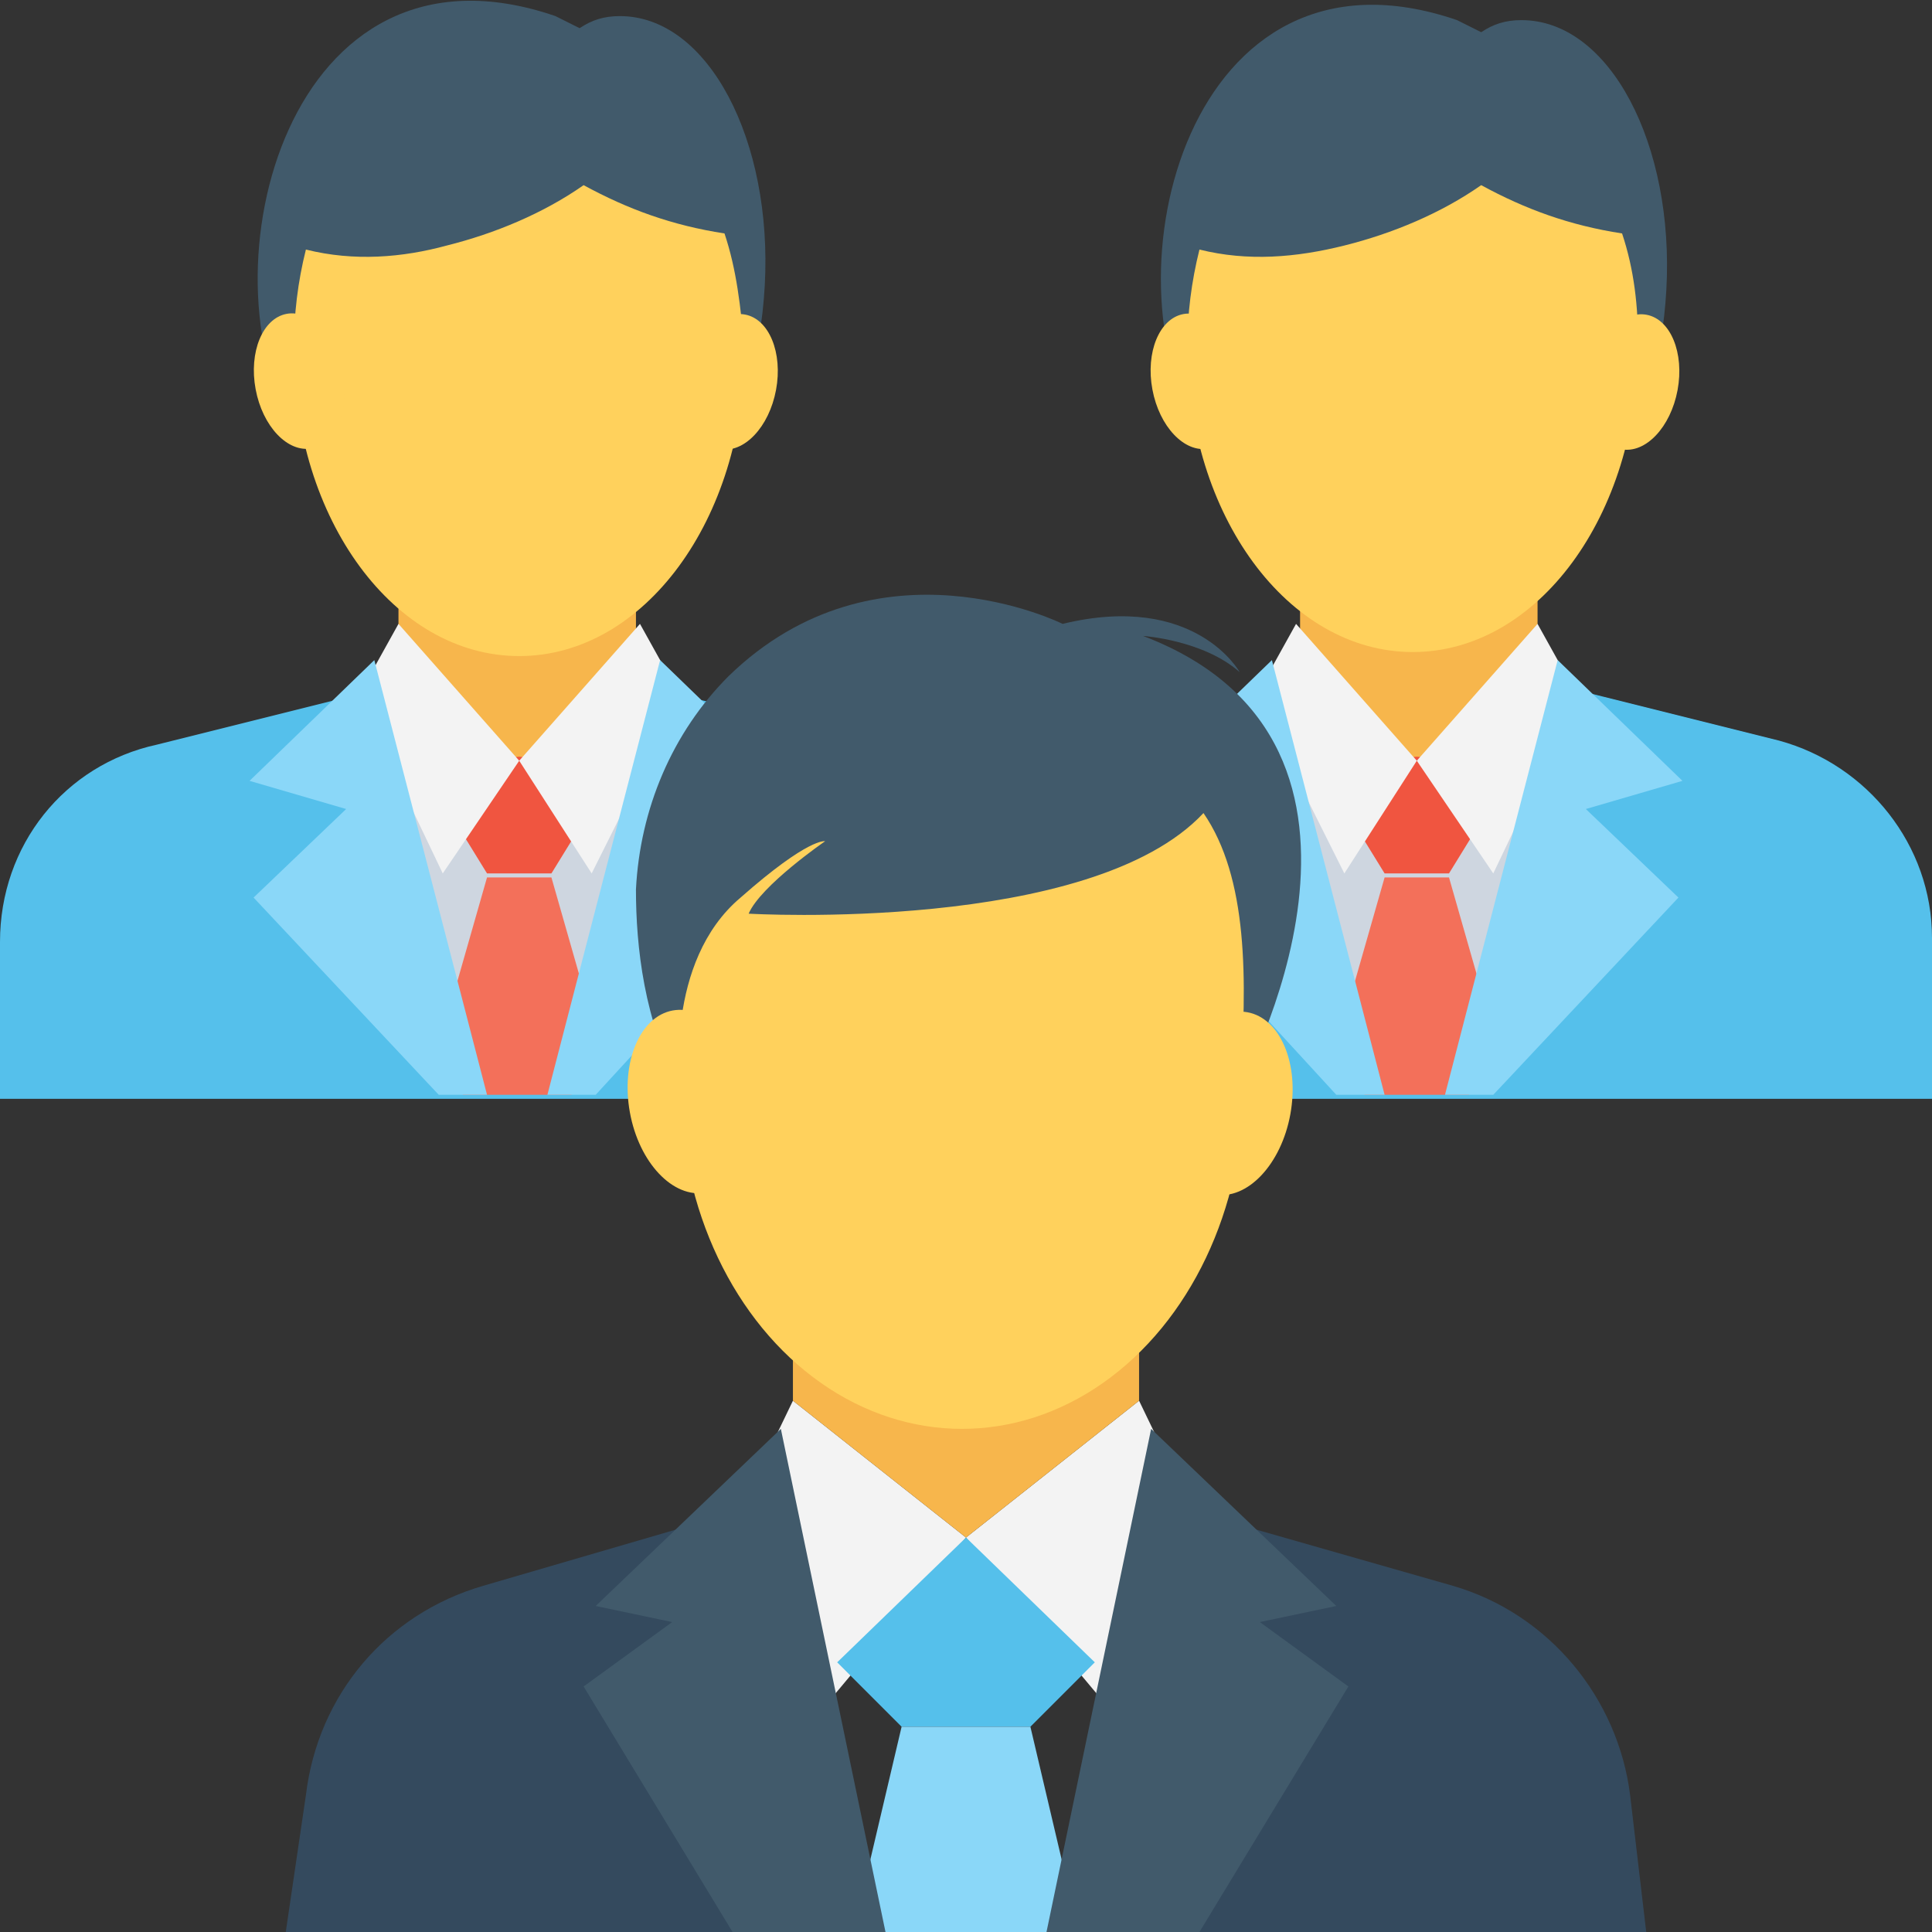 <?xml version="1.0" encoding="utf-8"?>
<!-- Generator: Adobe Illustrator 18.0.0, SVG Export Plug-In . SVG Version: 6.00 Build 0)  -->
<!DOCTYPE svg PUBLIC "-//W3C//DTD SVG 1.1//EN" "http://www.w3.org/Graphics/SVG/1.1/DTD/svg11.dtd">
<svg version="1.1" id="Layer_1" xmlns="http://www.w3.org/2000/svg" xmlns:xlink="http://www.w3.org/1999/xlink" x="0px" y="0px"
	 viewBox="0 0 48 48" enable-background="new 0 0 48 48" xml:space="preserve">
<rect x="0" y="0" width="48" height="48" fill="#333333" stroke="none"/>
<g>
	<g>
		<g>
			<g>
				<path fill="#415A6B" d="M7.6,7.5h10.2l-0.2,4.1c0.8-1.1,1.3-2.7,1.4-4.5c0.2-3.6-1.4-6.7-3.6-6.7c-0.4,0-0.7,0.1-1,0.3
					c-0.2-0.1-0.4-0.2-0.6-0.3C7.1-1.9,5,6.8,7.3,10.6h0.1c0-0.4,0-1.3,0.2-2.2L7.6,7.5z"/>
				<g>
					<path fill="#55C0EB" d="M25.7,27.2v-3.9c0-2.3-1.6-4.3-3.8-4.9L17,17.3l-4.1,1.3l-4.2-1.3l-4.8,1.2C1.6,19,0,21,0,23.4v3.9
						H25.7z"/>
				</g>
				<rect x="9.9" y="14.8" fill="#F7B64C" width="5.9" height="4.2"/>
				<path fill="#FFD15C" d="M18,5.8c-1.3-0.2-2.4-0.6-3.5-1.2c-1,0.7-2.2,1.2-3.4,1.5C10,6.4,8.8,6.5,7.6,6.2C7.4,7,7.3,7.8,7.3,8.7
					c0,4.2,2.5,7.6,5.6,7.6c3.1,0,5.6-3.4,5.6-7.6C18.4,7.6,18.3,6.7,18,5.8z"/>
				<polygon fill="#CED6E0" points="15.7,18 12.9,18.9 10.1,18 10.2,25.9 15.6,25.9 				"/>
				<g>
					<path fill="#F05540" d="M14.5,20.4c0,0-1-1.6-1.6-1.6c-0.6,0-1.6,1.6-1.6,1.6l0.8,1.3h1.6L14.5,20.4z"/>
					<polygon fill="#F3705A" points="14.2,27.2 14.7,25.3 13.7,21.8 12.1,21.8 11.1,25.3 11.5,27.2 					"/>
				</g>
				<polygon fill="#F3F3F3" points="12.9,18.9 9.9,15.5 8.9,17.3 11,21.7 				"/>
				<polygon fill="#F3F3F3" points="12.9,18.9 15.9,15.5 16.9,17.3 14.7,21.7 				"/>
				<g>
					<polygon fill="#8AD7F8" points="14.8,27.2 19.3,22.3 17.1,20.1 19.5,19.4 16.4,16.4 13.6,27.2 					"/>
					<polygon fill="#8AD7F8" points="10.9,27.2 6.3,22.3 8.6,20.1 6.2,19.4 9.3,16.4 12.1,27.2 					"/>
				</g>
				
					<ellipse transform="matrix(-0.983 0.183 -0.183 -0.983 16.445 17.453)" fill="#FFD15C" cx="7.4" cy="9.5" rx="1.1" ry="1.7"/>
				
					<ellipse transform="matrix(0.983 0.183 -0.183 0.983 2.047 -3.183)" fill="#FFD15C" cx="18.2" cy="9.5" rx="1.1" ry="1.7"/>
			</g>
			<g>
				<path fill="#415A6B" d="M30,7.5h10.2L40,11.7c0.8-1.1,1.3-2.7,1.4-4.5c0.2-3.6-1.4-6.7-3.6-6.7c-0.4,0-0.7,0.1-1,0.3
					c-0.2-0.1-0.4-0.2-0.6-0.3c-6.7-2.3-8.8,6.4-6.4,10.2h0.1c0-0.4,0-1.3,0.2-2.2L30,7.5z"/>
				<g>
					<path fill="#55C0EB" d="M48,27.2v-3.9c0-2.3-1.6-4.3-3.8-4.9l-4.8-1.2l-4.1,1.3L31,17.3l-4.8,1.2c-2.3,0.6-3.8,2.6-3.8,4.9v3.9
						H48z"/>
				</g>
				<rect x="32.3" y="14.8" fill="#F7B64C" width="5.9" height="4.2"/>
				<path fill="#FFD15C" d="M40.3,5.8c-1.3-0.2-2.4-0.6-3.5-1.2c-1,0.7-2.2,1.2-3.4,1.5c-1.2,0.3-2.4,0.4-3.6,0.1
					c-0.2,0.8-0.3,1.6-0.3,2.4c0,4.2,2.5,7.6,5.6,7.6c3.1,0,5.6-3.4,5.6-7.6C40.7,7.6,40.6,6.7,40.3,5.8z"/>
				<polygon fill="#CED6E0" points="38,18 35.2,18.9 32.4,18 32.6,25.9 37.9,25.9 				"/>
				<g>
					<path fill="#F05540" d="M36.8,20.4c0,0-1-1.6-1.6-1.6c-0.6,0-1.6,1.6-1.6,1.6l0.8,1.3H36L36.8,20.4z"/>
					<polygon fill="#F3705A" points="36.5,27.2 37,25.3 36,21.8 34.4,21.8 33.4,25.3 33.9,27.2 					"/>
				</g>
				<polygon fill="#F3F3F3" points="35.2,18.9 32.2,15.5 31.2,17.3 33.4,21.7 				"/>
				<polygon fill="#F3F3F3" points="35.2,18.9 38.2,15.5 39.2,17.3 37.1,21.7 				"/>
				<g>
					<polygon fill="#8AD7F8" points="37.1,27.2 41.7,22.3 39.4,20.1 41.8,19.4 38.7,16.4 35.9,27.2 					"/>
					<polygon fill="#8AD7F8" points="33.2,27.2 28.7,22.3 30.9,20.1 28.5,19.4 31.6,16.4 34.4,27.2 					"/>
				</g>
				
					<ellipse transform="matrix(-0.983 0.183 -0.183 -0.983 60.744 13.359)" fill="#FFD15C" cx="29.8" cy="9.5" rx="1.1" ry="1.7"/>
				
					<ellipse transform="matrix(0.983 0.183 -0.183 0.983 2.426 -7.277)" fill="#FFD15C" cx="40.6" cy="9.5" rx="1.1" ry="1.7"/>
			</g>
		</g>
		<g>
			<g>
				<g>
					<g>
						<polygon fill="#F3F3F3" points="28.3,34.8 24,38.2 27.6,42.5 29.6,37.5 						"/>
						<polygon fill="#F3F3F3" points="19.7,34.8 18.4,37.5 20.4,42.5 24,38.2 						"/>
					</g>
					<g>
						<g>
							<polygon fill="#55C0EB" points="25.6,42.9 27.2,41.3 24,38.2 20.8,41.3 22.4,42.9 							"/>
						</g>
						<g>
							<polygon fill="#8AD7F8" points="26.8,48 25.6,42.9 22.4,42.9 21.2,48 							"/>
						</g>
					</g>
				</g>
				<g>
					<g>
						<path fill="#344A5E" d="M40.9,48l-0.4-3.4c-0.3-2.4-2-4.5-4.4-5.2L31.2,38l-3.7,10H40.9z"/>
						<g>
							<polygon fill="#415A6B" points="29.8,48 33.5,41.9 31.3,40.3 33.2,39.9 28.6,35.5 26,48 							"/>
						</g>
					</g>
					<g>
						<path fill="#344A5E" d="M20.5,48l-3.7-10l-4.8,1.4c-2.4,0.7-4.1,2.7-4.4,5.2L7.1,48H20.5z"/>
						<g>
							<polygon fill="#415A6B" points="18.2,48 22,48 19.4,35.5 14.8,39.9 16.7,40.3 14.5,41.9 							"/>
						</g>
					</g>
				</g>
			</g>
			<g>
				<polygon fill="#F7B64C" points="28.3,31.8 24,28.4 19.7,31.8 19.7,34.8 24,38.2 28.3,34.8 				"/>
			</g>
			<g>
				<g>
					<ellipse fill="#FFD15C" cx="23.9" cy="27" rx="7" ry="8.5"/>
				</g>
				<path fill="#FFD15C" d="M29.9,19.8c-0.6-0.5-1.5-0.3-2.2-0.3c-1.6,0.1-3.3,0.1-4.9,0.3c-2.4,0.3-5.3,1.8-5.9,4
					c-0.2,0.2-0.4,0.4-0.3,0.7c0,0.6,0.1,1.1,0.2,1.7c0.1,0.5,0.7,0.7,1.1,0.6c0,0,0.1,0,0.1-0.1c0.5-0.1,1-0.7,0.7-1.3
					c-1.5-3.3,4.2-3.9,6-4.1c0.9-0.1,2.1-0.3,3-0.2c0.8-0.4,1.3-0.1,1.5,0.8c0.4,0.9,0.5,1.9,0.3,2.9c-0.2,1.1,1.5,1.6,1.7,0.5
					C31.4,23.8,31.3,20.9,29.9,19.8z"/>
				<g>
					<path fill="#415A6B" d="M16.9,27c0,0-0.4-3.1,1.5-4.7c1.7-1.5,2.1-1.4,2.1-1.4s-1.6,1.1-1.9,1.8c0,0,8.5,0.5,11.3-2.5
						c1.1,1.6,1.1,4.1,0.9,6.8c0,0,4.7-8.5-2.4-11.2c0,0,1.5,0.1,2.4,0.9c0,0-1.1-2-4.4-1.2c0,0-4.6-2.3-8.3,1.3
						c-1.4,1.4-2.2,3.3-2.3,5.3C15.8,23.5,16,25.4,16.9,27z"/>
				</g>
				<g>
					<g>
						
							<ellipse transform="matrix(0.984 0.178 -0.178 0.984 5.35 -4.996)" fill="#FFD15C" cx="30.6" cy="27.4" rx="1.5" ry="2.3"/>
					</g>
					<g>
						
							<ellipse transform="matrix(-0.984 0.178 -0.178 -0.984 38.927 51.268)" fill="#FFD15C" cx="17.2" cy="27.4" rx="1.5" ry="2.3"/>
					</g>
				</g>
			</g>
		</g>
	</g>
</g>
</svg>
